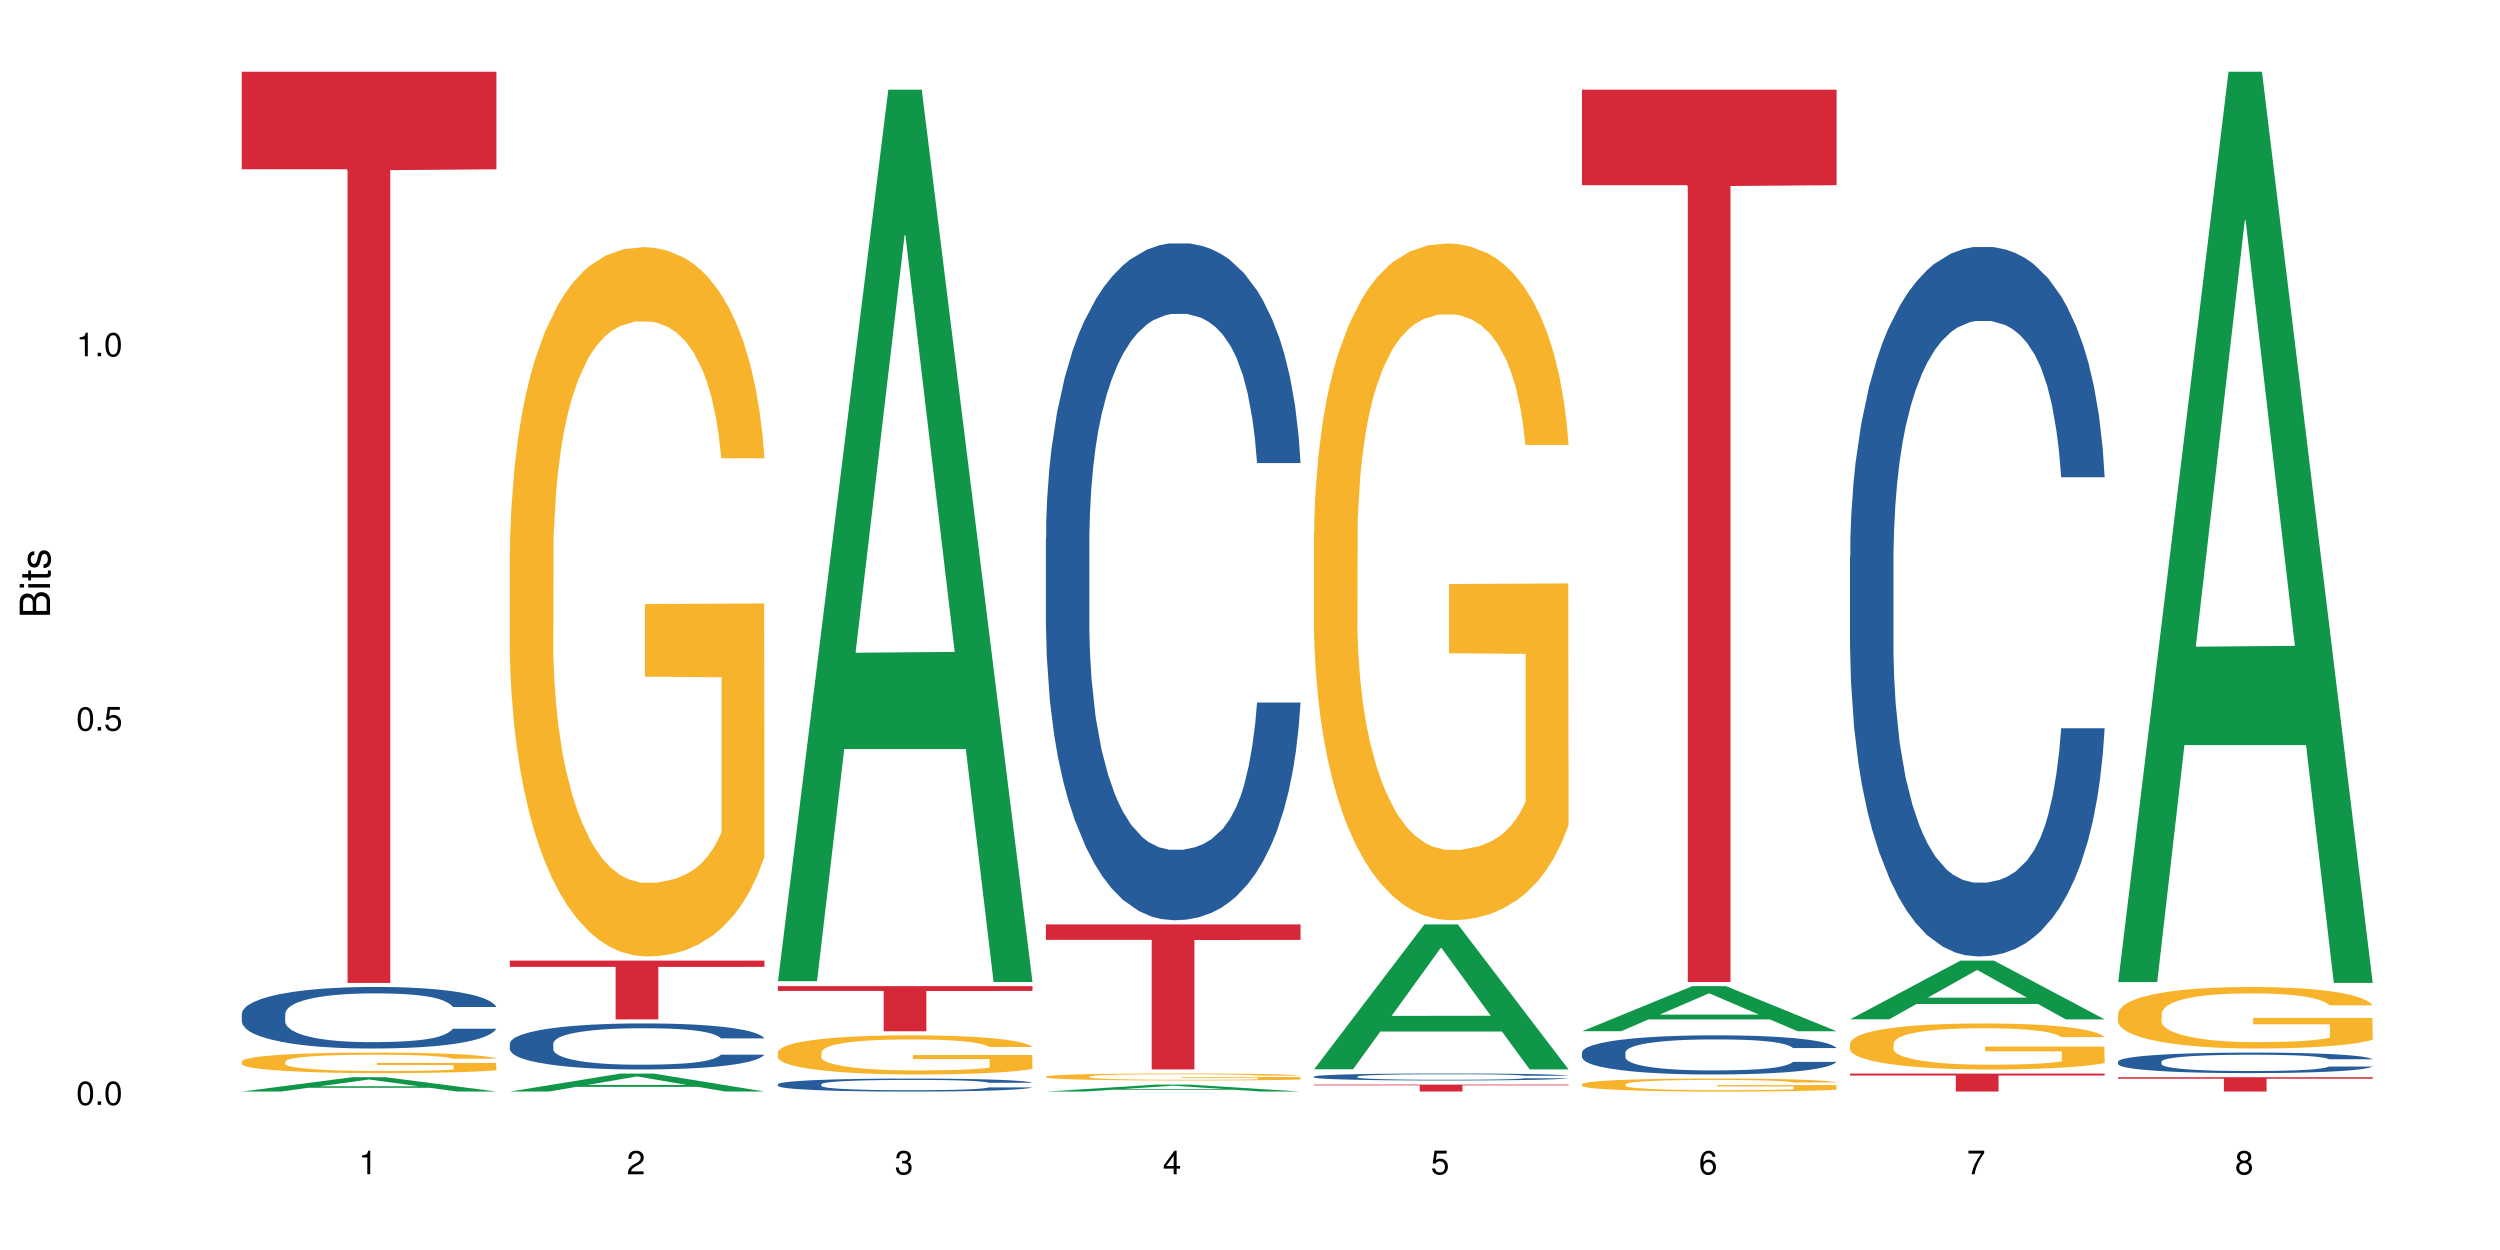 <?xml version="1.0" encoding="UTF-8"?>
<svg xmlns="http://www.w3.org/2000/svg" xmlns:xlink="http://www.w3.org/1999/xlink" width="720pt" height="360pt" viewBox="0 0 720 360" version="1.1">
<defs>
<g>
<symbol overflow="visible" id="glyph0-0">
<path style="stroke:none;" d=""/>
</symbol>
<symbol overflow="visible" id="glyph0-1">
<path style="stroke:none;" d="M 2.641 -6.797 C 2 -6.797 1.422 -6.531 1.078 -6.047 C 0.641 -5.453 0.406 -4.547 0.406 -3.297 C 0.406 -1 1.188 0.219 2.641 0.219 C 4.078 0.219 4.859 -1 4.859 -3.234 C 4.859 -4.562 4.656 -5.438 4.203 -6.047 C 3.844 -6.531 3.281 -6.797 2.641 -6.797 Z M 2.641 -6.047 C 3.547 -6.047 4 -5.125 4 -3.312 C 4 -1.375 3.562 -0.484 2.625 -0.484 C 1.734 -0.484 1.281 -1.422 1.281 -3.281 C 1.281 -5.141 1.734 -6.047 2.641 -6.047 Z M 2.641 -6.047 "/>
</symbol>
<symbol overflow="visible" id="glyph0-2">
<path style="stroke:none;" d="M 1.828 -1 L 0.828 -1 L 0.828 0 L 1.828 0 Z M 1.828 -1 "/>
</symbol>
<symbol overflow="visible" id="glyph0-3">
<path style="stroke:none;" d="M 4.562 -6.797 L 1.062 -6.797 L 0.547 -3.094 L 1.328 -3.094 C 1.719 -3.562 2.047 -3.734 2.578 -3.734 C 3.484 -3.734 4.062 -3.109 4.062 -2.094 C 4.062 -1.125 3.484 -0.531 2.578 -0.531 C 1.828 -0.531 1.375 -0.906 1.188 -1.672 L 0.328 -1.672 C 0.453 -1.109 0.547 -0.844 0.75 -0.594 C 1.125 -0.078 1.828 0.219 2.594 0.219 C 3.969 0.219 4.922 -0.781 4.922 -2.219 C 4.922 -3.562 4.031 -4.484 2.719 -4.484 C 2.25 -4.484 1.859 -4.359 1.469 -4.062 L 1.734 -5.969 L 4.562 -5.969 Z M 4.562 -6.797 "/>
</symbol>
<symbol overflow="visible" id="glyph0-4">
<path style="stroke:none;" d="M 2.484 -4.844 L 2.484 0 L 3.328 0 L 3.328 -6.797 L 2.766 -6.797 C 2.469 -5.75 2.281 -5.609 0.984 -5.453 L 0.984 -4.844 Z M 2.484 -4.844 "/>
</symbol>
<symbol overflow="visible" id="glyph0-5">
<path style="stroke:none;" d="M 4.859 -0.828 L 1.281 -0.828 C 1.359 -1.391 1.672 -1.75 2.5 -2.234 L 3.469 -2.75 C 4.406 -3.266 4.906 -3.969 4.906 -4.812 C 4.906 -5.375 4.672 -5.906 4.266 -6.266 C 3.859 -6.625 3.375 -6.797 2.719 -6.797 C 1.859 -6.797 1.219 -6.5 0.844 -5.922 C 0.609 -5.562 0.5 -5.125 0.484 -4.438 L 1.328 -4.438 C 1.359 -4.906 1.406 -5.188 1.531 -5.406 C 1.75 -5.812 2.188 -6.062 2.703 -6.062 C 3.469 -6.062 4.031 -5.516 4.031 -4.781 C 4.031 -4.25 3.719 -3.797 3.125 -3.438 L 2.234 -2.938 C 0.812 -2.141 0.406 -1.5 0.328 0 L 4.859 0 Z M 4.859 -0.828 "/>
</symbol>
<symbol overflow="visible" id="glyph0-6">
<path style="stroke:none;" d="M 2.125 -3.125 L 2.578 -3.125 C 3.516 -3.125 3.984 -2.703 3.984 -1.891 C 3.984 -1.031 3.469 -0.531 2.578 -0.531 C 1.656 -0.531 1.203 -0.984 1.156 -1.969 L 0.312 -1.969 C 0.344 -1.422 0.438 -1.078 0.609 -0.766 C 0.953 -0.109 1.625 0.219 2.547 0.219 C 3.953 0.219 4.859 -0.609 4.859 -1.906 C 4.859 -2.766 4.516 -3.25 3.703 -3.516 C 4.344 -3.766 4.656 -4.25 4.656 -4.938 C 4.656 -6.109 3.875 -6.797 2.578 -6.797 C 1.203 -6.797 0.484 -6.047 0.453 -4.609 L 1.297 -4.609 C 1.312 -5.016 1.344 -5.25 1.453 -5.453 C 1.641 -5.828 2.062 -6.062 2.594 -6.062 C 3.344 -6.062 3.797 -5.625 3.797 -4.906 C 3.797 -4.422 3.609 -4.141 3.25 -3.984 C 3.016 -3.891 2.719 -3.844 2.125 -3.844 Z M 2.125 -3.125 "/>
</symbol>
<symbol overflow="visible" id="glyph0-7">
<path style="stroke:none;" d="M 3.141 -1.625 L 3.141 0 L 3.984 0 L 3.984 -1.625 L 4.984 -1.625 L 4.984 -2.391 L 3.984 -2.391 L 3.984 -6.797 L 3.359 -6.797 L 0.266 -2.516 L 0.266 -1.625 Z M 3.141 -2.391 L 1 -2.391 L 3.141 -5.359 Z M 3.141 -2.391 "/>
</symbol>
<symbol overflow="visible" id="glyph0-8">
<path style="stroke:none;" d="M 4.781 -5.031 C 4.609 -6.141 3.891 -6.797 2.844 -6.797 C 2.094 -6.797 1.422 -6.438 1.031 -5.828 C 0.609 -5.172 0.406 -4.344 0.406 -3.094 C 0.406 -1.953 0.578 -1.234 0.984 -0.625 C 1.359 -0.078 1.953 0.219 2.703 0.219 C 3.984 0.219 4.922 -0.734 4.922 -2.078 C 4.922 -3.344 4.062 -4.234 2.844 -4.234 C 2.172 -4.234 1.641 -3.969 1.281 -3.469 C 1.281 -5.125 1.828 -6.047 2.797 -6.047 C 3.391 -6.047 3.797 -5.672 3.938 -5.031 Z M 2.734 -3.484 C 3.547 -3.484 4.062 -2.922 4.062 -2 C 4.062 -1.156 3.484 -0.531 2.703 -0.531 C 1.922 -0.531 1.328 -1.188 1.328 -2.047 C 1.328 -2.891 1.906 -3.484 2.734 -3.484 Z M 2.734 -3.484 "/>
</symbol>
<symbol overflow="visible" id="glyph0-9">
<path style="stroke:none;" d="M 4.984 -6.797 L 0.438 -6.797 L 0.438 -5.969 L 4.109 -5.969 C 2.5 -3.656 1.828 -2.234 1.328 0 L 2.219 0 C 2.594 -2.172 3.453 -4.047 4.984 -6.094 Z M 4.984 -6.797 "/>
</symbol>
<symbol overflow="visible" id="glyph0-10">
<path style="stroke:none;" d="M 3.75 -3.578 C 4.453 -4 4.688 -4.344 4.688 -4.984 C 4.688 -6.047 3.844 -6.797 2.641 -6.797 C 1.438 -6.797 0.594 -6.047 0.594 -4.984 C 0.594 -4.359 0.828 -4.016 1.516 -3.578 C 0.734 -3.203 0.359 -2.641 0.359 -1.891 C 0.359 -0.641 1.297 0.219 2.641 0.219 C 3.984 0.219 4.922 -0.641 4.922 -1.875 C 4.922 -2.641 4.531 -3.203 3.75 -3.578 Z M 2.641 -6.047 C 3.359 -6.047 3.812 -5.625 3.812 -4.969 C 3.812 -4.344 3.344 -3.922 2.641 -3.922 C 1.922 -3.922 1.453 -4.344 1.453 -4.984 C 1.453 -5.625 1.922 -6.047 2.641 -6.047 Z M 2.641 -3.203 C 3.484 -3.203 4.062 -2.672 4.062 -1.875 C 4.062 -1.062 3.484 -0.531 2.625 -0.531 C 1.797 -0.531 1.219 -1.078 1.219 -1.875 C 1.219 -2.672 1.797 -3.203 2.641 -3.203 Z M 2.641 -3.203 "/>
</symbol>
<symbol overflow="visible" id="glyph1-0">
<path style="stroke:none;" d=""/>
</symbol>
<symbol overflow="visible" id="glyph1-1">
<path style="stroke:none;" d="M 0 -0.953 L 0 -4.891 C 0 -5.719 -0.234 -6.344 -0.734 -6.797 C -1.188 -7.234 -1.812 -7.469 -2.5 -7.469 C -3.547 -7.469 -4.188 -7 -4.625 -5.875 C -4.984 -6.672 -5.641 -7.094 -6.531 -7.094 C -7.156 -7.094 -7.734 -6.859 -8.141 -6.391 C -8.562 -5.938 -8.75 -5.344 -8.75 -4.5 L -8.75 -0.953 Z M -4.984 -2.062 L -7.766 -2.062 L -7.766 -4.219 C -7.766 -4.844 -7.688 -5.203 -7.453 -5.5 C -7.219 -5.812 -6.859 -5.969 -6.375 -5.969 C -5.906 -5.969 -5.531 -5.812 -5.297 -5.5 C -5.062 -5.203 -4.984 -4.844 -4.984 -4.219 Z M -0.984 -2.062 L -4 -2.062 L -4 -4.781 C -4 -5.328 -3.859 -5.688 -3.578 -5.953 C -3.297 -6.219 -2.922 -6.359 -2.484 -6.359 C -2.062 -6.359 -1.688 -6.219 -1.406 -5.953 C -1.109 -5.688 -0.984 -5.328 -0.984 -4.781 Z M -0.984 -2.062 "/>
</symbol>
<symbol overflow="visible" id="glyph1-2">
<path style="stroke:none;" d="M -6.281 -1.797 L -6.281 -0.797 L 0 -0.797 L 0 -1.797 Z M -8.75 -1.797 L -8.75 -0.797 L -7.484 -0.797 L -7.484 -1.797 Z M -8.75 -1.797 "/>
</symbol>
<symbol overflow="visible" id="glyph1-3">
<path style="stroke:none;" d="M -6.281 -3.047 L -6.281 -2.016 L -8.016 -2.016 L -8.016 -1.016 L -6.281 -1.016 L -6.281 -0.172 L -5.469 -0.172 L -5.469 -1.016 L -0.719 -1.016 C -0.078 -1.016 0.281 -1.453 0.281 -2.234 C 0.281 -2.469 0.25 -2.719 0.188 -3.047 L -0.641 -3.047 C -0.609 -2.922 -0.594 -2.766 -0.594 -2.562 C -0.594 -2.141 -0.719 -2.016 -1.156 -2.016 L -5.469 -2.016 L -5.469 -3.047 Z M -6.281 -3.047 "/>
</symbol>
<symbol overflow="visible" id="glyph1-4">
<path style="stroke:none;" d="M -4.531 -5.25 C -5.766 -5.25 -6.469 -4.422 -6.469 -2.969 C -6.469 -1.516 -5.719 -0.562 -4.547 -0.562 C -3.562 -0.562 -3.094 -1.062 -2.734 -2.562 L -2.516 -3.484 C -2.344 -4.188 -2.094 -4.469 -1.625 -4.469 C -1.047 -4.469 -0.641 -3.875 -0.641 -3 C -0.641 -2.453 -0.797 -2 -1.062 -1.75 C -1.25 -1.594 -1.422 -1.531 -1.875 -1.469 L -1.875 -0.406 C -0.422 -0.453 0.281 -1.266 0.281 -2.922 C 0.281 -4.5 -0.5 -5.516 -1.719 -5.516 C -2.656 -5.516 -3.172 -4.984 -3.469 -3.734 L -3.703 -2.766 C -3.891 -1.953 -4.156 -1.609 -4.594 -1.609 C -5.172 -1.609 -5.547 -2.125 -5.547 -2.938 C -5.547 -3.75 -5.203 -4.172 -4.531 -4.203 Z M -4.531 -5.25 "/>
</symbol>
</g>
</defs>
<g id="surface103602">
<rect x="0" y="0" width="720" height="360" style="fill:rgb(100%,100%,100%);fill-opacity:1;stroke:none;"/>
<path style=" stroke:none;fill-rule:nonzero;fill:rgb(6.275%,58.824%,28.235%);fill-opacity:1;" d="M 69.629 314.367 L 69.707 314.363 L 101.441 310.238 L 111.078 310.238 L 142.965 314.371 L 131.762 314.371 L 123.77 313.293 L 88.746 313.293 L 80.91 314.367 L 69.629 314.367 L 92.117 312.844 L 120.559 312.84 L 106.375 310.914 L 106.219 310.91 L 106.062 310.922 L 92.039 312.84 L 92.117 312.844 Z M 69.629 314.367 "/>
<path style=" stroke:none;fill-rule:nonzero;fill:rgb(14.51%,36.078%,60%);fill-opacity:1;" d="M 69.629 291.969 L 69.719 291.953 L 69.719 291.562 L 69.988 290.949 L 70.613 290.172 L 71.238 289.637 L 72.848 288.68 L 75.086 287.758 L 77.41 287.047 L 79.109 286.625 L 80.629 286.301 L 84.117 285.703 L 86.355 285.395 L 88.77 285.117 L 91.719 284.844 L 93.867 284.684 L 98.695 284.422 L 102.273 284.309 L 105.047 284.262 L 111.039 284.262 L 114.613 284.324 L 117.207 284.406 L 120.07 284.535 L 122.484 284.684 L 126.688 285.039 L 130.445 285.492 L 132.145 285.75 L 134.828 286.254 L 136.883 286.738 L 138.316 287.16 L 139.926 287.758 L 141.355 288.488 L 142.43 289.312 L 142.965 290.008 L 130.445 290.008 L 129.82 289.359 L 129.102 288.859 L 127.762 288.195 L 126.422 287.727 L 124.543 287.258 L 122.844 286.949 L 120.516 286.641 L 118.461 286.445 L 116.312 286.301 L 114.258 286.203 L 110.32 286.105 L 105.762 286.105 L 104.062 286.141 L 100.574 286.27 L 98.695 286.383 L 96.012 286.609 L 94.133 286.82 L 91.898 287.145 L 90.379 287.418 L 88.5 287.84 L 87.16 288.211 L 85.637 288.746 L 84.742 289.148 L 83.938 289.605 L 83.223 290.137 L 82.688 290.703 L 82.328 291.305 L 82.148 291.887 L 82.148 294.395 L 82.328 294.98 L 82.777 295.66 L 83.938 296.645 L 85.637 297.504 L 87.605 298.184 L 89.484 298.672 L 90.559 298.898 L 91.988 299.156 L 94.223 299.48 L 97.445 299.805 L 99.32 299.934 L 102.184 300.062 L 105.137 300.129 L 109.07 300.129 L 112.559 300.062 L 114.883 299.98 L 117.297 299.852 L 120.605 299.578 L 122.664 299.316 L 124.453 299.012 L 125.793 298.703 L 126.688 298.445 L 128.031 297.941 L 129.102 297.391 L 129.906 296.824 L 130.445 296.273 L 142.965 296.273 L 142.43 296.922 L 141.625 297.555 L 140.82 298.023 L 139.566 298.59 L 138.137 299.09 L 136.078 299.656 L 134.379 300.031 L 132.145 300.434 L 130.086 300.742 L 127.852 301.02 L 124.543 301.34 L 122.395 301.504 L 120.07 301.648 L 117.297 301.777 L 113.809 301.891 L 110.055 301.957 L 106.566 301.973 L 102.809 301.941 L 100.035 301.875 L 96.371 301.73 L 91.809 301.438 L 88.5 301.133 L 85.906 300.824 L 83.672 300.5 L 81.168 300.062 L 77.945 299.352 L 75.98 298.801 L 74.637 298.348 L 73.117 297.715 L 72.043 297.148 L 70.793 296.242 L 69.898 295.094 L 69.629 294.203 Z M 69.629 291.969 "/>
<path style=" stroke:none;fill-rule:nonzero;fill:rgb(96.863%,70.196%,16.863%);fill-opacity:1;" d="M 69.629 305.684 L 69.719 305.676 L 69.719 305.57 L 70.078 305.324 L 70.973 304.992 L 72.133 304.715 L 73.387 304.5 L 74.191 304.387 L 75.531 304.227 L 76.695 304.105 L 79.645 303.863 L 83.402 303.637 L 85.461 303.539 L 87.785 303.449 L 91.094 303.348 L 92.613 303.309 L 97.266 303.223 L 102.543 303.168 L 108.355 303.152 L 111.039 303.156 L 114.703 303.18 L 119.711 303.238 L 122.574 303.293 L 124.809 303.348 L 127.137 303.418 L 129.996 303.523 L 132.68 303.652 L 134.828 303.785 L 136.973 303.945 L 138.762 304.117 L 140.281 304.305 L 141.625 304.531 L 142.43 304.723 L 142.965 304.91 L 130.535 304.91 L 129.82 304.723 L 129.016 304.578 L 127.672 304.398 L 126.332 304.27 L 124.988 304.168 L 122.484 304.027 L 120.34 303.941 L 117.656 303.863 L 115.062 303.816 L 112.109 303.785 L 110.32 303.773 L 105.582 303.773 L 101.289 303.809 L 98.785 303.855 L 96.996 303.898 L 94.492 303.977 L 92.973 304.043 L 92.078 304.086 L 89.395 304.254 L 87.605 304.402 L 86.621 304.508 L 85.371 304.668 L 84.477 304.812 L 83.492 305.027 L 82.953 305.191 L 82.238 305.559 L 82.148 306.527 L 82.418 306.734 L 82.953 306.953 L 83.672 307.148 L 84.742 307.352 L 85.816 307.508 L 87.695 307.719 L 89.305 307.859 L 90.559 307.953 L 92.973 308.098 L 93.957 308.145 L 96.281 308.242 L 98.695 308.32 L 101.648 308.383 L 103.883 308.414 L 107.461 308.441 L 112.02 308.441 L 117.387 308.41 L 120.785 308.367 L 123.109 308.324 L 124.633 308.285 L 126.508 308.227 L 127.852 308.172 L 129.102 308.113 L 130.625 308.023 L 130.625 306.734 L 108.535 306.727 L 108.535 306.125 L 142.875 306.117 L 142.965 308.227 L 141.086 308.371 L 138.762 308.512 L 136.527 308.621 L 134.199 308.711 L 130.891 308.816 L 128.207 308.879 L 124.094 308.953 L 120.34 309.004 L 116.402 309.035 L 112.914 309.051 L 108.801 309.059 L 105.137 309.047 L 101.199 309.016 L 98.07 308.973 L 95.207 308.918 L 92.344 308.848 L 88.77 308.734 L 86.441 308.641 L 84.027 308.527 L 81.613 308.395 L 79.469 308.25 L 78.035 308.137 L 76.605 308.004 L 75.086 307.844 L 73.652 307.66 L 72.582 307.492 L 71.598 307.305 L 70.883 307.125 L 70.164 306.883 L 69.809 306.691 L 69.629 306.523 Z M 69.629 305.684 "/>
<path style=" stroke:none;fill-rule:nonzero;fill:rgb(83.922%,15.686%,22.353%);fill-opacity:1;" d="M 69.629 20.664 L 142.965 20.664 L 142.965 48.754 L 112.402 49 L 112.402 283.082 L 100.105 283.082 L 100.105 49.246 L 99.926 48.754 L 69.629 48.754 Z M 69.629 20.664 "/>
<path style=" stroke:none;fill-rule:nonzero;fill:rgb(6.275%,58.824%,28.235%);fill-opacity:1;" d="M 146.824 314.367 L 146.902 314.359 L 178.637 309.191 L 188.273 309.191 L 220.16 314.371 L 208.957 314.371 L 200.965 313.02 L 165.941 313.02 L 158.109 314.367 L 146.824 314.367 L 169.312 312.457 L 197.754 312.453 L 183.57 310.035 L 183.414 310.031 L 183.258 310.047 L 169.234 312.453 L 169.312 312.457 Z M 146.824 314.367 "/>
<path style=" stroke:none;fill-rule:nonzero;fill:rgb(14.51%,36.078%,60%);fill-opacity:1;" d="M 146.824 300.523 L 146.914 300.512 L 146.914 300.219 L 147.184 299.762 L 147.809 299.18 L 148.434 298.777 L 150.043 298.062 L 152.281 297.375 L 154.605 296.84 L 156.305 296.523 L 157.824 296.281 L 161.312 295.836 L 163.551 295.605 L 165.965 295.398 L 168.914 295.191 L 171.062 295.07 L 175.891 294.879 L 179.469 294.793 L 182.242 294.758 L 188.234 294.758 L 191.812 294.805 L 194.406 294.867 L 197.266 294.961 L 199.68 295.07 L 203.883 295.34 L 207.641 295.676 L 209.34 295.871 L 212.023 296.246 L 214.078 296.609 L 215.512 296.926 L 217.121 297.375 L 218.551 297.918 L 219.625 298.535 L 220.16 299.059 L 207.641 299.059 L 207.016 298.574 L 206.301 298.195 L 204.957 297.699 L 203.617 297.348 L 201.738 296.996 L 200.039 296.766 L 197.715 296.539 L 195.656 296.391 L 193.512 296.281 L 191.453 296.211 L 187.52 296.137 L 182.957 296.137 L 181.258 296.16 L 177.77 296.258 L 175.891 296.344 L 173.207 296.512 L 171.332 296.672 L 169.094 296.914 L 167.574 297.117 L 165.695 297.434 L 164.355 297.711 L 162.836 298.113 L 161.941 298.414 L 161.137 298.754 L 160.418 299.152 L 159.883 299.578 L 159.523 300.027 L 159.348 300.461 L 159.348 302.34 L 159.523 302.777 L 159.973 303.285 L 161.137 304.023 L 162.836 304.668 L 164.801 305.176 L 166.68 305.539 L 167.754 305.707 L 169.184 305.902 L 171.418 306.145 L 174.641 306.387 L 176.516 306.484 L 179.379 306.582 L 182.332 306.629 L 186.266 306.629 L 189.754 306.582 L 192.078 306.52 L 194.492 306.422 L 197.805 306.219 L 199.859 306.023 L 201.648 305.793 L 202.988 305.562 L 203.883 305.371 L 205.227 304.992 L 206.301 304.582 L 207.105 304.156 L 207.641 303.746 L 220.16 303.746 L 219.625 304.23 L 218.82 304.703 L 218.016 305.055 L 216.762 305.477 L 215.332 305.855 L 213.273 306.277 L 211.574 306.555 L 209.34 306.859 L 207.281 307.09 L 205.047 307.297 L 201.738 307.539 L 199.59 307.66 L 197.266 307.77 L 194.492 307.863 L 191.004 307.949 L 187.25 308 L 183.762 308.012 L 180.004 307.984 L 177.234 307.938 L 173.566 307.828 L 169.004 307.609 L 165.695 307.379 L 163.102 307.148 L 160.867 306.906 L 158.363 306.582 L 155.145 306.047 L 153.176 305.637 L 151.832 305.297 L 150.312 304.824 L 149.238 304.398 L 147.988 303.723 L 147.094 302.863 L 146.824 302.195 Z M 146.824 300.523 "/>
<path style=" stroke:none;fill-rule:nonzero;fill:rgb(96.863%,70.196%,16.863%);fill-opacity:1;" d="M 146.824 158.672 L 146.914 158.484 L 146.914 154.754 L 147.273 146.355 L 148.168 134.789 L 149.328 125.273 L 150.582 117.809 L 151.387 113.891 L 152.727 108.293 L 153.891 104.188 L 156.844 95.793 L 160.598 87.957 L 162.656 84.598 L 164.98 81.426 L 168.289 77.879 L 169.809 76.574 L 174.461 73.59 L 179.738 71.723 L 185.551 71.164 L 188.234 71.348 L 191.898 72.094 L 196.91 74.148 L 199.77 76.016 L 202.008 77.879 L 204.332 80.305 L 207.195 84.035 L 209.875 88.516 L 212.023 92.992 L 214.168 98.59 L 215.957 104.562 L 217.477 111.094 L 218.82 118.93 L 219.625 125.461 L 220.16 131.988 L 207.73 131.988 L 207.016 125.461 L 206.211 120.422 L 204.867 114.266 L 203.527 109.785 L 202.184 106.242 L 199.68 101.391 L 197.535 98.402 L 194.852 95.793 L 192.258 94.113 L 189.305 92.992 L 187.52 92.621 L 182.777 92.621 L 178.484 93.926 L 175.98 95.418 L 174.191 96.91 L 171.688 99.711 L 170.168 101.949 L 169.273 103.441 L 166.59 109.227 L 164.801 114.449 L 163.816 117.996 L 162.566 123.594 L 161.672 128.633 L 160.688 136.094 L 160.152 141.691 L 159.434 154.379 L 159.348 187.965 L 159.613 195.055 L 160.152 202.707 L 160.867 209.422 L 161.941 216.512 L 163.012 221.926 L 164.891 229.199 L 166.5 234.051 L 167.754 237.223 L 170.168 242.262 L 171.152 243.941 L 173.477 247.301 L 175.891 249.91 L 178.844 252.152 L 181.078 253.27 L 184.656 254.203 L 189.219 254.203 L 194.582 253.082 L 197.98 251.59 L 200.309 250.098 L 201.828 248.793 L 203.707 246.738 L 205.047 244.875 L 206.301 242.82 L 207.82 239.648 L 207.82 195.055 L 185.73 194.867 L 185.73 173.973 L 220.07 173.785 L 220.16 246.738 L 218.285 251.777 L 215.957 256.629 L 213.723 260.359 L 211.398 263.531 L 208.086 267.078 L 205.406 269.316 L 201.289 271.93 L 197.535 273.609 L 193.598 274.727 L 190.113 275.289 L 185.996 275.473 L 182.332 275.102 L 178.395 273.98 L 175.266 272.488 L 172.402 270.621 L 169.543 268.199 L 165.965 264.277 L 163.641 261.105 L 161.223 257.188 L 158.809 252.523 L 156.664 247.484 L 155.23 243.566 L 153.801 239.09 L 152.281 233.492 L 150.852 227.148 L 149.777 221.363 L 148.793 214.832 L 148.078 208.676 L 147.363 200.281 L 147.004 193.562 L 146.824 187.777 Z M 146.824 158.672 "/>
<path style=" stroke:none;fill-rule:nonzero;fill:rgb(83.922%,15.686%,22.353%);fill-opacity:1;" d="M 146.824 276.652 L 220.16 276.652 L 220.16 278.465 L 189.598 278.48 L 189.598 293.578 L 177.301 293.578 L 177.301 278.496 L 177.121 278.465 L 146.824 278.465 Z M 146.824 276.652 "/>
<path style=" stroke:none;fill-rule:nonzero;fill:rgb(6.275%,58.824%,28.235%);fill-opacity:1;" d="M 224.02 282.582 L 224.098 282.34 L 255.832 25.824 L 265.469 25.824 L 297.355 282.82 L 286.152 282.82 L 278.16 215.738 L 243.141 215.738 L 235.305 282.582 L 224.02 282.582 L 246.508 187.984 L 274.949 187.746 L 260.77 67.812 L 260.609 67.57 L 260.453 68.293 L 246.43 187.746 L 246.508 187.984 Z M 224.02 282.582 "/>
<path style=" stroke:none;fill-rule:nonzero;fill:rgb(14.51%,36.078%,60%);fill-opacity:1;" d="M 224.02 312.258 L 224.109 312.254 L 224.109 312.172 L 224.379 312.043 L 225.004 311.879 L 225.633 311.766 L 227.242 311.562 L 229.477 311.367 L 231.801 311.219 L 233.5 311.129 L 235.023 311.062 L 238.508 310.934 L 240.746 310.867 L 243.16 310.812 L 246.113 310.754 L 248.258 310.719 L 253.086 310.664 L 256.664 310.641 L 259.438 310.629 L 265.43 310.629 L 269.008 310.645 L 271.602 310.66 L 274.461 310.688 L 276.875 310.719 L 281.082 310.793 L 284.836 310.891 L 286.535 310.945 L 289.219 311.051 L 291.277 311.152 L 292.707 311.242 L 294.316 311.367 L 295.746 311.523 L 296.82 311.695 L 297.355 311.844 L 284.836 311.844 L 284.211 311.707 L 283.496 311.602 L 282.152 311.461 L 280.812 311.363 L 278.934 311.262 L 277.234 311.199 L 274.91 311.133 L 272.852 311.09 L 270.707 311.062 L 268.648 311.039 L 264.715 311.02 L 260.152 311.02 L 258.453 311.027 L 254.965 311.055 L 253.086 311.078 L 250.406 311.125 L 248.527 311.172 L 246.289 311.238 L 244.77 311.297 L 242.891 311.387 L 241.551 311.465 L 240.031 311.578 L 239.137 311.664 L 238.332 311.758 L 237.613 311.871 L 237.078 311.992 L 236.723 312.117 L 236.543 312.242 L 236.543 312.77 L 236.723 312.895 L 237.168 313.035 L 238.332 313.246 L 240.031 313.426 L 241.996 313.57 L 243.875 313.672 L 244.949 313.723 L 246.379 313.777 L 248.617 313.844 L 251.836 313.914 L 253.715 313.941 L 256.574 313.969 L 259.527 313.98 L 263.461 313.98 L 266.949 313.969 L 269.273 313.949 L 271.691 313.922 L 275 313.863 L 277.055 313.809 L 278.844 313.746 L 280.188 313.68 L 281.082 313.625 L 282.422 313.52 L 283.496 313.402 L 284.301 313.285 L 284.836 313.168 L 297.355 313.168 L 296.82 313.305 L 296.016 313.438 L 295.211 313.535 L 293.957 313.656 L 292.527 313.762 L 290.473 313.883 L 288.773 313.961 L 286.535 314.047 L 284.48 314.109 L 282.242 314.168 L 278.934 314.238 L 276.789 314.273 L 274.461 314.301 L 271.691 314.328 L 268.203 314.355 L 264.445 314.367 L 260.957 314.371 L 257.203 314.363 L 254.43 314.352 L 250.762 314.32 L 246.199 314.258 L 242.891 314.191 L 240.297 314.129 L 238.062 314.059 L 235.559 313.969 L 232.34 313.816 L 230.371 313.699 L 229.031 313.605 L 227.508 313.473 L 226.438 313.352 L 225.184 313.16 L 224.289 312.918 L 224.02 312.73 Z M 224.02 312.258 "/>
<path style=" stroke:none;fill-rule:nonzero;fill:rgb(96.863%,70.196%,16.863%);fill-opacity:1;" d="M 224.02 303.008 L 224.109 303 L 224.109 302.793 L 224.469 302.332 L 225.363 301.691 L 226.523 301.168 L 227.777 300.758 L 228.582 300.539 L 229.926 300.23 L 231.086 300.004 L 234.039 299.543 L 237.793 299.109 L 239.852 298.926 L 242.176 298.75 L 245.484 298.555 L 247.004 298.48 L 251.656 298.316 L 256.934 298.215 L 262.746 298.184 L 265.43 298.195 L 269.098 298.234 L 274.105 298.348 L 276.965 298.453 L 279.203 298.555 L 281.527 298.688 L 284.391 298.895 L 287.074 299.141 L 289.219 299.387 L 291.367 299.695 L 293.152 300.027 L 294.676 300.387 L 296.016 300.816 L 296.82 301.18 L 297.355 301.539 L 284.926 301.539 L 284.211 301.18 L 283.406 300.898 L 282.062 300.562 L 280.723 300.312 L 279.383 300.117 L 276.875 299.852 L 274.73 299.688 L 272.047 299.543 L 269.453 299.449 L 266.504 299.387 L 264.715 299.367 L 259.973 299.367 L 255.68 299.438 L 253.176 299.523 L 251.387 299.605 L 248.883 299.758 L 247.363 299.883 L 246.469 299.965 L 243.785 300.281 L 241.996 300.57 L 241.016 300.766 L 239.762 301.074 L 238.867 301.352 L 237.883 301.766 L 237.348 302.074 L 236.633 302.773 L 236.543 304.625 L 236.809 305.016 L 237.348 305.438 L 238.062 305.809 L 239.137 306.199 L 240.207 306.496 L 242.086 306.898 L 243.695 307.168 L 244.949 307.34 L 247.363 307.617 L 248.348 307.711 L 250.672 307.898 L 253.086 308.039 L 256.039 308.164 L 258.273 308.227 L 261.852 308.277 L 266.414 308.277 L 271.777 308.215 L 275.176 308.133 L 277.504 308.051 L 279.023 307.98 L 280.902 307.867 L 282.242 307.762 L 283.496 307.648 L 285.016 307.477 L 285.016 305.016 L 262.926 305.004 L 262.926 303.852 L 297.27 303.844 L 297.355 307.867 L 295.48 308.145 L 293.152 308.41 L 290.918 308.617 L 288.594 308.793 L 285.285 308.988 L 282.602 309.109 L 278.488 309.254 L 274.73 309.348 L 270.797 309.41 L 267.309 309.441 L 263.195 309.449 L 259.527 309.43 L 255.59 309.367 L 252.461 309.285 L 249.598 309.184 L 246.738 309.051 L 243.16 308.832 L 240.836 308.656 L 238.422 308.441 L 236.004 308.184 L 233.859 307.906 L 232.43 307.691 L 230.996 307.445 L 229.477 307.137 L 228.047 306.785 L 226.973 306.465 L 225.988 306.105 L 225.273 305.766 L 224.559 305.305 L 224.199 304.934 L 224.02 304.613 Z M 224.02 303.008 "/>
<path style=" stroke:none;fill-rule:nonzero;fill:rgb(83.922%,15.686%,22.353%);fill-opacity:1;" d="M 224.02 284 L 297.355 284 L 297.355 285.395 L 266.793 285.406 L 266.793 297.004 L 254.496 297.004 L 254.496 285.418 L 254.316 285.395 L 224.02 285.395 Z M 224.02 284 "/>
<path style=" stroke:none;fill-rule:nonzero;fill:rgb(6.275%,58.824%,28.235%);fill-opacity:1;" d="M 301.219 314.367 L 301.297 314.367 L 333.027 312.359 L 342.664 312.359 L 374.555 314.371 L 363.348 314.371 L 355.355 313.844 L 320.336 313.844 L 312.5 314.367 L 301.219 314.367 L 323.703 313.629 L 352.145 313.625 L 337.965 312.688 L 337.809 312.688 L 337.648 312.691 L 323.625 313.625 L 323.703 313.629 Z M 301.219 314.367 "/>
<path style=" stroke:none;fill-rule:nonzero;fill:rgb(14.51%,36.078%,60%);fill-opacity:1;" d="M 301.219 154.922 L 301.305 154.746 L 301.305 150.469 L 301.574 143.699 L 302.199 135.145 L 302.828 129.266 L 304.438 118.754 L 306.672 108.598 L 308.996 100.758 L 310.695 96.125 L 312.219 92.562 L 315.707 85.969 L 317.941 82.582 L 320.355 79.555 L 323.309 76.523 L 325.453 74.742 L 330.285 71.895 L 333.859 70.645 L 336.633 70.109 L 342.625 70.109 L 346.203 70.824 L 348.797 71.715 L 351.656 73.141 L 354.074 74.742 L 358.277 78.664 L 362.031 83.652 L 363.73 86.504 L 366.414 92.027 L 368.473 97.371 L 369.902 102.004 L 371.512 108.598 L 372.945 116.617 L 374.016 125.703 L 374.555 133.363 L 362.031 133.363 L 361.406 126.238 L 360.691 120.715 L 359.348 113.406 L 358.008 108.242 L 356.129 103.074 L 354.43 99.688 L 352.105 96.305 L 350.047 94.164 L 347.902 92.562 L 345.844 91.492 L 341.91 90.422 L 337.348 90.422 L 335.648 90.781 L 332.16 92.203 L 330.285 93.453 L 327.602 95.945 L 325.723 98.262 L 323.484 101.828 L 321.965 104.855 L 320.086 109.488 L 318.746 113.586 L 317.227 119.465 L 316.332 123.922 L 315.527 128.91 L 314.812 134.789 L 314.273 141.027 L 313.918 147.617 L 313.738 154.031 L 313.738 181.648 L 313.918 188.066 L 314.363 195.547 L 315.527 206.418 L 317.227 215.859 L 319.195 223.344 L 321.07 228.688 L 322.145 231.184 L 323.574 234.035 L 325.812 237.598 L 329.031 241.16 L 330.91 242.586 L 333.77 244.012 L 336.723 244.727 L 340.656 244.727 L 344.145 244.012 L 346.473 243.121 L 348.887 241.695 L 352.195 238.668 L 354.25 235.816 L 356.039 232.43 L 357.383 229.047 L 358.277 226.195 L 359.617 220.672 L 360.691 214.613 L 361.496 208.375 L 362.031 202.32 L 374.555 202.32 L 374.016 209.445 L 373.211 216.395 L 372.406 221.562 L 371.156 227.797 L 369.723 233.32 L 367.668 239.559 L 365.969 243.656 L 363.73 248.109 L 361.676 251.496 L 359.438 254.523 L 356.129 258.09 L 353.984 259.871 L 351.656 261.473 L 348.887 262.898 L 345.398 264.145 L 341.641 264.859 L 338.152 265.039 L 334.398 264.68 L 331.625 263.969 L 327.957 262.363 L 323.398 259.156 L 320.086 255.773 L 317.496 252.387 L 315.258 248.824 L 312.754 244.012 L 309.535 236.172 L 307.566 230.113 L 306.227 225.125 L 304.707 218.176 L 303.633 211.941 L 302.379 201.961 L 301.484 189.312 L 301.219 179.512 Z M 301.219 154.922 "/>
<path style=" stroke:none;fill-rule:nonzero;fill:rgb(96.863%,70.196%,16.863%);fill-opacity:1;" d="M 301.219 310.031 L 301.305 310.027 L 301.305 309.992 L 301.664 309.91 L 302.559 309.797 L 303.723 309.703 L 304.973 309.629 L 305.777 309.59 L 307.121 309.535 L 308.281 309.492 L 311.234 309.41 L 314.988 309.336 L 317.047 309.301 L 319.371 309.27 L 322.68 309.234 L 324.203 309.223 L 328.852 309.191 L 334.129 309.176 L 339.941 309.168 L 342.625 309.172 L 346.293 309.18 L 351.301 309.199 L 354.164 309.215 L 356.398 309.234 L 358.723 309.258 L 361.586 309.297 L 364.27 309.34 L 366.414 309.383 L 368.562 309.438 L 370.352 309.496 L 371.871 309.562 L 373.211 309.641 L 374.016 309.703 L 374.555 309.766 L 362.121 309.766 L 361.406 309.703 L 360.602 309.652 L 359.262 309.594 L 357.918 309.551 L 356.578 309.516 L 354.074 309.465 L 351.926 309.438 L 349.242 309.41 L 346.648 309.395 L 343.699 309.383 L 341.91 309.379 L 337.168 309.379 L 332.875 309.395 L 330.371 309.406 L 328.586 309.422 L 326.078 309.449 L 324.559 309.473 L 323.664 309.488 L 320.98 309.543 L 319.195 309.594 L 318.211 309.629 L 316.957 309.684 L 316.062 309.734 L 315.078 309.809 L 314.543 309.863 L 313.828 309.988 L 313.738 310.32 L 314.008 310.387 L 314.543 310.465 L 315.258 310.531 L 316.332 310.598 L 317.406 310.652 L 319.281 310.723 L 320.895 310.773 L 322.145 310.805 L 324.559 310.852 L 325.543 310.871 L 327.867 310.902 L 330.285 310.93 L 333.234 310.949 L 335.469 310.961 L 339.047 310.969 L 343.609 310.969 L 348.977 310.961 L 352.375 310.945 L 354.699 310.93 L 356.219 310.918 L 358.098 310.898 L 359.438 310.879 L 360.691 310.859 L 362.211 310.828 L 362.211 310.387 L 340.121 310.387 L 340.121 310.18 L 374.465 310.18 L 374.555 310.898 L 372.676 310.945 L 370.352 310.996 L 368.113 311.031 L 365.789 311.062 L 362.48 311.098 L 359.797 311.121 L 355.684 311.145 L 351.926 311.16 L 347.992 311.172 L 344.504 311.18 L 340.391 311.18 L 336.723 311.176 L 332.789 311.164 L 329.656 311.152 L 326.797 311.133 L 323.934 311.109 L 320.355 311.07 L 318.031 311.039 L 315.617 311 L 313.203 310.953 L 311.055 310.906 L 309.625 310.867 L 308.191 310.82 L 306.672 310.766 L 305.242 310.703 L 304.168 310.648 L 303.184 310.582 L 302.469 310.523 L 301.754 310.441 L 301.395 310.375 L 301.219 310.316 Z M 301.219 310.031 "/>
<path style=" stroke:none;fill-rule:nonzero;fill:rgb(83.922%,15.686%,22.353%);fill-opacity:1;" d="M 301.219 266.219 L 374.555 266.219 L 374.555 270.688 L 343.988 270.727 L 343.988 307.988 L 331.691 307.988 L 331.691 270.766 L 331.516 270.688 L 301.219 270.688 Z M 301.219 266.219 "/>
<path style=" stroke:none;fill-rule:nonzero;fill:rgb(6.275%,58.824%,28.235%);fill-opacity:1;" d="M 378.414 307.949 L 378.492 307.91 L 410.223 266.219 L 419.859 266.219 L 451.75 307.988 L 440.547 307.988 L 432.555 297.086 L 397.531 297.086 L 389.695 307.949 L 378.414 307.949 L 400.898 292.574 L 429.34 292.535 L 415.16 273.043 L 415.004 273.004 L 414.848 273.121 L 400.82 292.535 L 400.898 292.574 Z M 378.414 307.949 "/>
<path style=" stroke:none;fill-rule:nonzero;fill:rgb(14.51%,36.078%,60%);fill-opacity:1;" d="M 378.414 310.043 L 378.504 310.043 L 378.504 309.996 L 378.77 309.93 L 379.398 309.84 L 380.023 309.777 L 381.633 309.672 L 383.867 309.566 L 386.195 309.484 L 387.895 309.438 L 389.414 309.402 L 392.902 309.332 L 395.137 309.297 L 397.551 309.266 L 400.504 309.234 L 402.648 309.215 L 407.48 309.188 L 411.055 309.176 L 413.828 309.168 L 419.82 309.168 L 423.398 309.176 L 425.992 309.184 L 428.855 309.199 L 431.27 309.215 L 435.473 309.258 L 439.227 309.309 L 440.926 309.34 L 443.609 309.395 L 445.668 309.449 L 447.098 309.496 L 448.707 309.566 L 450.141 309.648 L 451.211 309.742 L 451.75 309.82 L 439.227 309.82 L 438.602 309.746 L 437.887 309.691 L 436.547 309.617 L 435.203 309.562 L 433.324 309.508 L 431.625 309.473 L 429.301 309.438 L 427.246 309.418 L 425.098 309.402 L 423.039 309.391 L 419.105 309.379 L 414.543 309.379 L 412.844 309.383 L 409.355 309.398 L 407.48 309.41 L 404.797 309.434 L 402.918 309.461 L 400.684 309.496 L 399.16 309.527 L 397.285 309.574 L 395.941 309.617 L 394.422 309.68 L 393.527 309.723 L 392.723 309.777 L 392.008 309.836 L 391.469 309.902 L 391.113 309.969 L 390.934 310.035 L 390.934 310.32 L 391.113 310.387 L 391.559 310.465 L 392.723 310.574 L 394.422 310.672 L 396.391 310.75 L 398.266 310.805 L 399.34 310.832 L 400.773 310.859 L 403.008 310.898 L 406.227 310.934 L 408.105 310.949 L 410.969 310.965 L 413.918 310.969 L 417.855 310.969 L 421.34 310.965 L 423.668 310.953 L 426.082 310.938 L 429.391 310.906 L 431.449 310.879 L 433.234 310.844 L 434.578 310.809 L 435.473 310.777 L 436.812 310.723 L 437.887 310.66 L 438.691 310.594 L 439.227 310.531 L 451.75 310.531 L 451.211 310.605 L 450.406 310.68 L 449.602 310.73 L 448.352 310.797 L 446.918 310.852 L 444.863 310.918 L 443.164 310.961 L 440.926 311.004 L 438.871 311.039 L 436.637 311.07 L 433.324 311.109 L 431.18 311.125 L 428.855 311.145 L 426.082 311.156 L 422.594 311.172 L 418.836 311.18 L 415.348 311.18 L 411.594 311.176 L 408.82 311.168 L 405.152 311.152 L 400.594 311.121 L 397.285 311.086 L 394.691 311.051 L 392.453 311.012 L 389.949 310.965 L 386.73 310.883 L 384.762 310.82 L 383.422 310.77 L 381.902 310.695 L 380.828 310.633 L 379.574 310.527 L 378.68 310.398 L 378.414 310.297 Z M 378.414 310.043 "/>
<path style=" stroke:none;fill-rule:nonzero;fill:rgb(96.863%,70.196%,16.863%);fill-opacity:1;" d="M 378.414 153.602 L 378.504 153.422 L 378.504 149.863 L 378.859 141.852 L 379.754 130.812 L 380.918 121.734 L 382.168 114.613 L 382.973 110.875 L 384.316 105.535 L 385.477 101.621 L 388.43 93.609 L 392.188 86.133 L 394.242 82.93 L 396.566 79.902 L 399.879 76.52 L 401.398 75.273 L 406.047 72.426 L 411.324 70.645 L 417.137 70.109 L 419.82 70.289 L 423.488 71 L 428.496 72.961 L 431.359 74.738 L 433.594 76.52 L 435.918 78.832 L 438.781 82.395 L 441.465 86.668 L 443.609 90.938 L 445.758 96.277 L 447.547 101.977 L 449.066 108.207 L 450.406 115.684 L 451.211 121.914 L 451.75 128.145 L 439.316 128.145 L 438.602 121.914 L 437.797 117.105 L 436.457 111.23 L 435.113 106.961 L 433.773 103.578 L 431.27 98.949 L 429.121 96.102 L 426.438 93.609 L 423.848 92.008 L 420.895 90.938 L 419.105 90.582 L 414.367 90.582 L 410.074 91.828 L 407.57 93.254 L 405.781 94.676 L 403.277 97.348 L 401.754 99.484 L 400.859 100.906 L 398.18 106.426 L 396.391 111.41 L 395.406 114.793 L 394.152 120.133 L 393.258 124.941 L 392.277 132.059 L 391.738 137.402 L 391.023 149.504 L 390.934 181.547 L 391.203 188.312 L 391.738 195.613 L 392.453 202.02 L 393.527 208.785 L 394.602 213.945 L 396.48 220.891 L 398.09 225.52 L 399.34 228.543 L 401.754 233.352 L 402.738 234.953 L 405.066 238.156 L 407.48 240.648 L 410.43 242.785 L 412.668 243.855 L 416.242 244.742 L 420.805 244.742 L 426.172 243.676 L 429.57 242.25 L 431.895 240.828 L 433.414 239.582 L 435.293 237.621 L 436.637 235.844 L 437.887 233.883 L 439.406 230.859 L 439.406 188.312 L 417.316 188.137 L 417.316 168.195 L 451.66 168.02 L 451.75 237.621 L 449.871 242.43 L 447.547 247.059 L 445.309 250.617 L 442.984 253.645 L 439.676 257.027 L 436.992 259.164 L 432.879 261.656 L 429.121 263.258 L 425.188 264.324 L 421.699 264.859 L 417.586 265.039 L 413.918 264.68 L 409.984 263.613 L 406.852 262.188 L 403.992 260.41 L 401.129 258.094 L 397.551 254.355 L 395.227 251.332 L 392.812 247.594 L 390.398 243.141 L 388.25 238.336 L 386.82 234.598 L 385.391 230.324 L 383.867 224.984 L 382.438 218.93 L 381.363 213.414 L 380.379 207.184 L 379.664 201.309 L 378.949 193.297 L 378.594 186.891 L 378.414 181.371 Z M 378.414 153.602 "/>
<path style=" stroke:none;fill-rule:nonzero;fill:rgb(83.922%,15.686%,22.353%);fill-opacity:1;" d="M 378.414 312.359 L 451.75 312.359 L 451.75 312.574 L 421.184 312.578 L 421.184 314.371 L 408.887 314.371 L 408.887 312.578 L 408.711 312.574 L 378.414 312.574 Z M 378.414 312.359 "/>
<path style=" stroke:none;fill-rule:nonzero;fill:rgb(6.275%,58.824%,28.235%);fill-opacity:1;" d="M 455.609 296.992 L 455.688 296.98 L 487.418 284 L 497.055 284 L 528.945 297.004 L 517.742 297.004 L 509.75 293.609 L 474.727 293.609 L 466.891 296.992 L 455.609 296.992 L 478.094 292.207 L 506.535 292.195 L 492.355 286.125 L 492.199 286.113 L 492.043 286.148 L 478.016 292.195 L 478.094 292.207 Z M 455.609 296.992 "/>
<path style=" stroke:none;fill-rule:nonzero;fill:rgb(14.51%,36.078%,60%);fill-opacity:1;" d="M 455.609 303.086 L 455.699 303.074 L 455.699 302.828 L 455.965 302.438 L 456.594 301.941 L 457.219 301.602 L 458.828 300.996 L 461.066 300.41 L 463.391 299.957 L 465.09 299.688 L 466.609 299.48 L 470.098 299.102 L 472.332 298.906 L 474.746 298.73 L 477.699 298.555 L 479.848 298.453 L 484.676 298.285 L 488.254 298.215 L 491.023 298.184 L 497.016 298.184 L 500.594 298.227 L 503.188 298.277 L 506.051 298.359 L 508.465 298.453 L 512.668 298.68 L 516.426 298.965 L 518.125 299.133 L 520.805 299.449 L 522.863 299.758 L 524.293 300.027 L 525.906 300.41 L 527.336 300.871 L 528.41 301.398 L 528.945 301.84 L 516.426 301.84 L 515.797 301.43 L 515.082 301.109 L 513.742 300.688 L 512.398 300.387 L 510.523 300.09 L 508.824 299.895 L 506.496 299.699 L 504.441 299.574 L 502.293 299.48 L 500.238 299.418 L 496.301 299.359 L 491.742 299.359 L 490.043 299.379 L 486.555 299.461 L 484.676 299.531 L 481.992 299.676 L 480.113 299.812 L 477.879 300.016 L 476.359 300.191 L 474.48 300.461 L 473.137 300.695 L 471.617 301.035 L 470.723 301.293 L 469.918 301.582 L 469.203 301.922 L 468.668 302.281 L 468.309 302.664 L 468.129 303.035 L 468.129 304.629 L 468.309 305 L 468.758 305.434 L 469.918 306.062 L 471.617 306.609 L 473.586 307.039 L 475.465 307.348 L 476.535 307.492 L 477.969 307.66 L 480.203 307.863 L 483.422 308.07 L 485.301 308.152 L 488.164 308.234 L 491.113 308.277 L 495.051 308.277 L 498.539 308.234 L 500.863 308.184 L 503.277 308.102 L 506.586 307.926 L 508.645 307.762 L 510.434 307.566 L 511.773 307.371 L 512.668 307.207 L 514.008 306.887 L 515.082 306.535 L 515.887 306.176 L 516.426 305.824 L 528.945 305.824 L 528.41 306.238 L 527.605 306.641 L 526.797 306.938 L 525.547 307.297 L 524.117 307.617 L 522.059 307.977 L 520.359 308.215 L 518.125 308.473 L 516.066 308.668 L 513.832 308.844 L 510.523 309.047 L 508.375 309.152 L 506.051 309.246 L 503.277 309.328 L 499.789 309.398 L 496.035 309.441 L 492.547 309.449 L 488.789 309.43 L 486.016 309.387 L 482.352 309.297 L 477.789 309.109 L 474.48 308.914 L 471.887 308.719 L 469.648 308.512 L 467.145 308.234 L 463.926 307.781 L 461.957 307.434 L 460.617 307.145 L 459.098 306.742 L 458.023 306.383 L 456.773 305.805 L 455.879 305.074 L 455.609 304.508 Z M 455.609 303.086 "/>
<path style=" stroke:none;fill-rule:nonzero;fill:rgb(96.863%,70.196%,16.863%);fill-opacity:1;" d="M 455.609 312.23 L 455.699 312.23 L 455.699 312.16 L 456.055 312.008 L 456.949 311.793 L 458.113 311.621 L 459.367 311.484 L 460.172 311.41 L 461.512 311.309 L 462.676 311.234 L 465.625 311.082 L 469.383 310.938 L 471.438 310.875 L 473.766 310.816 L 477.074 310.754 L 478.594 310.73 L 483.246 310.676 L 488.52 310.641 L 494.336 310.629 L 497.016 310.633 L 500.684 310.648 L 505.691 310.684 L 508.555 310.719 L 510.789 310.754 L 513.117 310.797 L 515.977 310.867 L 518.66 310.949 L 520.805 311.031 L 522.953 311.133 L 524.742 311.242 L 526.262 311.359 L 527.605 311.504 L 528.41 311.625 L 528.945 311.742 L 516.516 311.742 L 515.797 311.625 L 514.992 311.531 L 513.652 311.418 L 512.309 311.336 L 510.969 311.273 L 508.465 311.184 L 506.316 311.129 L 503.637 311.082 L 501.043 311.051 L 498.09 311.031 L 496.301 311.023 L 491.562 311.023 L 487.27 311.047 L 484.766 311.074 L 482.977 311.102 L 480.473 311.152 L 478.953 311.195 L 478.059 311.223 L 475.375 311.328 L 473.586 311.422 L 472.602 311.488 L 471.348 311.59 L 470.457 311.684 L 469.473 311.82 L 468.934 311.922 L 468.219 312.152 L 468.129 312.77 L 468.398 312.898 L 468.934 313.039 L 469.648 313.16 L 470.723 313.293 L 471.797 313.391 L 473.676 313.523 L 475.285 313.613 L 476.535 313.672 L 478.953 313.762 L 479.934 313.793 L 482.262 313.855 L 484.676 313.902 L 487.625 313.945 L 489.863 313.965 L 493.441 313.98 L 498 313.98 L 503.367 313.961 L 506.766 313.934 L 509.09 313.906 L 510.609 313.883 L 512.488 313.844 L 513.832 313.809 L 515.082 313.773 L 516.602 313.715 L 516.602 312.898 L 494.512 312.895 L 494.512 312.512 L 528.855 312.508 L 528.945 313.844 L 527.066 313.938 L 524.742 314.027 L 522.508 314.094 L 520.18 314.152 L 516.871 314.219 L 514.188 314.258 L 510.074 314.305 L 506.316 314.336 L 502.383 314.355 L 498.895 314.367 L 494.781 314.371 L 491.113 314.363 L 487.18 314.344 L 484.051 314.316 L 481.188 314.281 L 478.324 314.238 L 474.746 314.164 L 472.422 314.109 L 470.008 314.035 L 467.594 313.949 L 465.445 313.859 L 464.016 313.785 L 462.586 313.703 L 461.066 313.602 L 459.633 313.484 L 458.559 313.379 L 457.578 313.262 L 456.859 313.148 L 456.145 312.992 L 455.789 312.871 L 455.609 312.766 Z M 455.609 312.23 "/>
<path style=" stroke:none;fill-rule:nonzero;fill:rgb(83.922%,15.686%,22.353%);fill-opacity:1;" d="M 455.609 25.824 L 528.945 25.824 L 528.945 53.332 L 498.383 53.574 L 498.383 282.82 L 486.086 282.82 L 486.086 53.816 L 485.906 53.332 L 455.609 53.332 Z M 455.609 25.824 "/>
<path style=" stroke:none;fill-rule:nonzero;fill:rgb(6.275%,58.824%,28.235%);fill-opacity:1;" d="M 532.805 293.562 L 532.883 293.547 L 564.617 276.652 L 574.254 276.652 L 606.141 293.578 L 594.938 293.578 L 586.945 289.16 L 551.922 289.16 L 544.086 293.562 L 532.805 293.562 L 555.293 287.332 L 583.734 287.316 L 569.551 279.418 L 569.395 279.402 L 569.238 279.449 L 555.215 287.316 L 555.293 287.332 Z M 532.805 293.562 "/>
<path style=" stroke:none;fill-rule:nonzero;fill:rgb(14.51%,36.078%,60%);fill-opacity:1;" d="M 532.805 160.059 L 532.895 159.871 L 532.895 155.391 L 533.164 148.293 L 533.789 139.328 L 534.414 133.164 L 536.023 122.148 L 538.262 111.504 L 540.586 103.285 L 542.285 98.43 L 543.805 94.695 L 547.293 87.785 L 549.527 84.234 L 551.945 81.062 L 554.895 77.887 L 557.043 76.02 L 561.871 73.031 L 565.449 71.723 L 568.223 71.164 L 574.215 71.164 L 577.789 71.91 L 580.383 72.844 L 583.246 74.336 L 585.66 76.02 L 589.863 80.129 L 593.621 85.355 L 595.32 88.344 L 598.004 94.133 L 600.059 99.738 L 601.492 104.594 L 603.102 111.504 L 604.531 119.906 L 605.605 129.43 L 606.141 137.461 L 593.621 137.461 L 592.996 129.992 L 592.277 124.203 L 590.938 116.543 L 589.598 111.129 L 587.719 105.711 L 586.02 102.164 L 583.691 98.617 L 581.637 96.375 L 579.488 94.695 L 577.434 93.574 L 573.496 92.453 L 568.938 92.453 L 567.238 92.828 L 563.75 94.32 L 561.871 95.629 L 559.188 98.242 L 557.309 100.672 L 555.074 104.406 L 553.555 107.582 L 551.676 112.438 L 550.336 116.73 L 548.812 122.895 L 547.918 127.562 L 547.113 132.793 L 546.398 138.957 L 545.863 145.492 L 545.504 152.402 L 545.324 159.125 L 545.324 188.07 L 545.504 194.797 L 545.953 202.641 L 547.113 214.031 L 548.812 223.93 L 550.781 231.773 L 552.66 237.375 L 553.734 239.992 L 555.164 242.98 L 557.398 246.715 L 560.617 250.449 L 562.496 251.941 L 565.359 253.438 L 568.309 254.184 L 572.246 254.184 L 575.734 253.438 L 578.059 252.504 L 580.473 251.008 L 583.781 247.836 L 585.84 244.848 L 587.629 241.297 L 588.969 237.75 L 589.863 234.762 L 591.207 228.973 L 592.277 222.621 L 593.082 216.086 L 593.621 209.734 L 606.141 209.734 L 605.605 217.207 L 604.801 224.488 L 603.996 229.906 L 602.742 236.441 L 601.312 242.23 L 599.254 248.77 L 597.555 253.062 L 595.32 257.73 L 593.262 261.281 L 591.027 264.457 L 587.719 268.191 L 585.57 270.059 L 583.246 271.738 L 580.473 273.234 L 576.984 274.539 L 573.23 275.289 L 569.742 275.473 L 565.984 275.102 L 563.211 274.355 L 559.547 272.672 L 554.984 269.312 L 551.676 265.762 L 549.082 262.215 L 546.848 258.48 L 544.344 253.438 L 541.121 245.219 L 539.156 238.871 L 537.812 233.641 L 536.293 226.355 L 535.219 219.82 L 533.969 209.363 L 533.074 196.102 L 532.805 185.832 Z M 532.805 160.059 "/>
<path style=" stroke:none;fill-rule:nonzero;fill:rgb(96.863%,70.196%,16.863%);fill-opacity:1;" d="M 532.805 300.434 L 532.895 300.422 L 532.895 300.18 L 533.254 299.633 L 534.145 298.883 L 535.309 298.266 L 536.562 297.781 L 537.367 297.527 L 538.707 297.164 L 539.871 296.898 L 542.82 296.355 L 546.578 295.848 L 548.637 295.629 L 550.961 295.422 L 554.27 295.191 L 555.789 295.109 L 560.441 294.914 L 565.715 294.793 L 571.531 294.758 L 574.215 294.77 L 577.879 294.816 L 582.887 294.949 L 585.75 295.07 L 587.984 295.191 L 590.312 295.348 L 593.172 295.59 L 595.855 295.883 L 598.004 296.172 L 600.148 296.535 L 601.938 296.922 L 603.457 297.348 L 604.801 297.855 L 605.605 298.277 L 606.141 298.703 L 593.711 298.703 L 592.996 298.277 L 592.188 297.953 L 590.848 297.551 L 589.508 297.262 L 588.164 297.031 L 585.66 296.719 L 583.516 296.523 L 580.832 296.355 L 578.238 296.246 L 575.285 296.172 L 573.496 296.148 L 568.758 296.148 L 564.465 296.234 L 561.961 296.328 L 560.172 296.426 L 557.668 296.609 L 556.148 296.754 L 555.254 296.852 L 552.57 297.227 L 550.781 297.566 L 549.797 297.793 L 548.547 298.156 L 547.652 298.484 L 546.668 298.969 L 546.129 299.332 L 545.414 300.156 L 545.324 302.332 L 545.594 302.793 L 546.129 303.289 L 546.848 303.727 L 547.918 304.184 L 548.992 304.535 L 550.871 305.008 L 552.48 305.324 L 553.734 305.527 L 556.148 305.855 L 557.133 305.965 L 559.457 306.184 L 561.871 306.352 L 564.824 306.496 L 567.059 306.57 L 570.637 306.629 L 575.195 306.629 L 580.562 306.559 L 583.961 306.461 L 586.285 306.363 L 587.809 306.281 L 589.684 306.145 L 591.027 306.023 L 592.277 305.891 L 593.801 305.688 L 593.801 302.793 L 571.707 302.781 L 571.707 301.426 L 606.051 301.414 L 606.141 306.145 L 604.262 306.473 L 601.938 306.789 L 599.703 307.031 L 597.375 307.234 L 594.066 307.465 L 591.383 307.609 L 587.27 307.781 L 583.516 307.891 L 579.578 307.961 L 576.09 308 L 571.977 308.012 L 568.309 307.984 L 564.375 307.914 L 561.246 307.816 L 558.383 307.695 L 555.52 307.539 L 551.945 307.285 L 549.617 307.078 L 547.203 306.824 L 544.789 306.52 L 542.645 306.195 L 541.211 305.941 L 539.781 305.648 L 538.262 305.285 L 536.828 304.875 L 535.758 304.5 L 534.773 304.078 L 534.059 303.676 L 533.34 303.133 L 532.984 302.695 L 532.805 302.32 Z M 532.805 300.434 "/>
<path style=" stroke:none;fill-rule:nonzero;fill:rgb(83.922%,15.686%,22.353%);fill-opacity:1;" d="M 532.805 309.191 L 606.141 309.191 L 606.141 309.746 L 575.578 309.75 L 575.578 314.371 L 563.281 314.371 L 563.281 309.754 L 563.102 309.746 L 532.805 309.746 Z M 532.805 309.191 "/>
<path style=" stroke:none;fill-rule:nonzero;fill:rgb(6.275%,58.824%,28.235%);fill-opacity:1;" d="M 610 282.836 L 610.078 282.59 L 641.812 20.664 L 651.449 20.664 L 683.336 283.082 L 672.133 283.082 L 664.141 214.582 L 629.117 214.582 L 621.285 282.836 L 610 282.836 L 632.488 186.246 L 660.93 186 L 646.746 63.535 L 646.59 63.289 L 646.434 64.031 L 632.41 186 L 632.488 186.246 Z M 610 282.836 "/>
<path style=" stroke:none;fill-rule:nonzero;fill:rgb(14.51%,36.078%,60%);fill-opacity:1;" d="M 610 305.723 L 610.09 305.715 L 610.09 305.586 L 610.359 305.383 L 610.984 305.121 L 611.609 304.945 L 613.219 304.625 L 615.457 304.32 L 617.781 304.082 L 619.48 303.941 L 621 303.832 L 624.488 303.633 L 626.727 303.531 L 629.141 303.438 L 632.09 303.348 L 634.238 303.293 L 639.066 303.207 L 642.645 303.168 L 645.418 303.152 L 651.41 303.152 L 654.988 303.176 L 657.578 303.199 L 660.441 303.246 L 662.855 303.293 L 667.059 303.41 L 670.816 303.562 L 672.516 303.648 L 675.199 303.816 L 677.254 303.977 L 678.688 304.117 L 680.297 304.32 L 681.727 304.562 L 682.801 304.836 L 683.336 305.07 L 670.816 305.07 L 670.191 304.852 L 669.477 304.684 L 668.133 304.465 L 666.793 304.309 L 664.914 304.152 L 663.215 304.047 L 660.891 303.945 L 658.832 303.883 L 656.688 303.832 L 654.629 303.801 L 650.695 303.77 L 646.133 303.77 L 644.434 303.777 L 640.945 303.82 L 639.066 303.859 L 636.383 303.934 L 634.508 304.004 L 632.27 304.113 L 630.75 304.203 L 628.871 304.344 L 627.531 304.469 L 626.008 304.648 L 625.117 304.781 L 624.309 304.934 L 623.594 305.113 L 623.059 305.301 L 622.699 305.5 L 622.523 305.695 L 622.523 306.531 L 622.699 306.727 L 623.148 306.953 L 624.309 307.281 L 626.008 307.566 L 627.977 307.793 L 629.855 307.957 L 630.93 308.031 L 632.359 308.117 L 634.594 308.227 L 637.816 308.336 L 639.691 308.379 L 642.555 308.422 L 645.508 308.441 L 649.441 308.441 L 652.93 308.422 L 655.254 308.395 L 657.668 308.352 L 660.977 308.258 L 663.035 308.172 L 664.824 308.07 L 666.164 307.969 L 667.059 307.879 L 668.402 307.715 L 669.477 307.531 L 670.281 307.34 L 670.816 307.156 L 683.336 307.156 L 682.801 307.375 L 681.996 307.582 L 681.191 307.742 L 679.938 307.93 L 678.508 308.098 L 676.449 308.285 L 674.75 308.41 L 672.516 308.543 L 670.457 308.648 L 668.223 308.738 L 664.914 308.848 L 662.766 308.902 L 660.441 308.949 L 657.668 308.992 L 654.18 309.031 L 650.426 309.051 L 646.938 309.059 L 643.18 309.047 L 640.41 309.023 L 636.742 308.977 L 632.18 308.879 L 628.871 308.777 L 626.277 308.676 L 624.043 308.566 L 621.539 308.422 L 618.316 308.184 L 616.352 308 L 615.008 307.848 L 613.488 307.637 L 612.414 307.449 L 611.164 307.148 L 610.27 306.762 L 610 306.465 Z M 610 305.723 "/>
<path style=" stroke:none;fill-rule:nonzero;fill:rgb(96.863%,70.196%,16.863%);fill-opacity:1;" d="M 610 291.848 L 610.09 291.832 L 610.09 291.508 L 610.449 290.781 L 611.344 289.777 L 612.504 288.953 L 613.758 288.305 L 614.562 287.965 L 615.902 287.48 L 617.066 287.125 L 620.016 286.395 L 623.773 285.715 L 625.832 285.426 L 628.156 285.152 L 631.465 284.844 L 632.984 284.73 L 637.637 284.473 L 642.914 284.309 L 648.727 284.262 L 651.41 284.277 L 655.074 284.34 L 660.086 284.52 L 662.945 284.68 L 665.184 284.844 L 667.508 285.055 L 670.367 285.379 L 673.051 285.766 L 675.199 286.152 L 677.344 286.637 L 679.133 287.156 L 680.652 287.723 L 681.996 288.402 L 682.801 288.969 L 683.336 289.535 L 670.906 289.535 L 670.191 288.969 L 669.387 288.531 L 668.043 287.996 L 666.703 287.609 L 665.359 287.301 L 662.855 286.883 L 660.711 286.621 L 658.027 286.395 L 655.434 286.25 L 652.48 286.152 L 650.695 286.121 L 645.953 286.121 L 641.66 286.234 L 639.156 286.363 L 637.367 286.492 L 634.863 286.734 L 633.344 286.93 L 632.449 287.059 L 629.766 287.562 L 627.977 288.012 L 626.992 288.32 L 625.742 288.805 L 624.848 289.242 L 623.863 289.891 L 623.328 290.375 L 622.609 291.477 L 622.523 294.387 L 622.789 295 L 623.328 295.664 L 624.043 296.246 L 625.117 296.863 L 626.188 297.332 L 628.066 297.961 L 629.676 298.383 L 630.93 298.656 L 633.344 299.094 L 634.328 299.238 L 636.652 299.531 L 639.066 299.758 L 642.02 299.949 L 644.254 300.047 L 647.832 300.129 L 652.395 300.129 L 657.758 300.031 L 661.156 299.902 L 663.484 299.773 L 665.004 299.66 L 666.883 299.48 L 668.223 299.32 L 669.477 299.141 L 670.996 298.867 L 670.996 295 L 648.906 294.984 L 648.906 293.172 L 683.246 293.156 L 683.336 299.48 L 681.457 299.918 L 679.133 300.34 L 676.898 300.664 L 674.574 300.938 L 671.262 301.246 L 668.582 301.438 L 664.465 301.664 L 660.711 301.812 L 656.773 301.91 L 653.285 301.957 L 649.172 301.973 L 645.508 301.941 L 641.57 301.844 L 638.441 301.715 L 635.578 301.551 L 632.719 301.344 L 629.141 301.004 L 626.816 300.727 L 624.398 300.387 L 621.984 299.984 L 619.84 299.547 L 618.406 299.207 L 616.977 298.82 L 615.457 298.332 L 614.027 297.785 L 612.953 297.281 L 611.969 296.715 L 611.254 296.184 L 610.539 295.453 L 610.18 294.871 L 610 294.371 Z M 610 291.848 "/>
<path style=" stroke:none;fill-rule:nonzero;fill:rgb(83.922%,15.686%,22.353%);fill-opacity:1;" d="M 610 310.238 L 683.336 310.238 L 683.336 310.68 L 652.773 310.684 L 652.773 314.371 L 640.477 314.371 L 640.477 310.688 L 640.297 310.68 L 610 310.68 Z M 610 310.238 "/>
<g style="fill:rgb(0%,0%,0%);fill-opacity:1;">
  <use xlink:href="#glyph0-1" x="21.957" y="318.198"/>
  <use xlink:href="#glyph0-2" x="27.291" y="318.198"/>
  <use xlink:href="#glyph0-1" x="29.958" y="318.198"/>
</g>
<g style="fill:rgb(0%,0%,0%);fill-opacity:1;">
  <use xlink:href="#glyph0-1" x="21.957" y="210.397"/>
  <use xlink:href="#glyph0-2" x="27.291" y="210.397"/>
  <use xlink:href="#glyph0-3" x="29.958" y="210.397"/>
</g>
<g style="fill:rgb(0%,0%,0%);fill-opacity:1;">
  <use xlink:href="#glyph0-4" x="21.957" y="102.597"/>
  <use xlink:href="#glyph0-2" x="27.291" y="102.597"/>
  <use xlink:href="#glyph0-1" x="29.958" y="102.597"/>
</g>
<g style="fill:rgb(0%,0%,0%);fill-opacity:1;">
  <use xlink:href="#glyph0-4" x="103.297" y="338.19"/>
</g>
<g style="fill:rgb(0%,0%,0%);fill-opacity:1;">
  <use xlink:href="#glyph0-5" x="180.492" y="338.19"/>
</g>
<g style="fill:rgb(0%,0%,0%);fill-opacity:1;">
  <use xlink:href="#glyph0-6" x="257.688" y="338.19"/>
</g>
<g style="fill:rgb(0%,0%,0%);fill-opacity:1;">
  <use xlink:href="#glyph0-7" x="334.887" y="338.19"/>
</g>
<g style="fill:rgb(0%,0%,0%);fill-opacity:1;">
  <use xlink:href="#glyph0-3" x="412.082" y="338.19"/>
</g>
<g style="fill:rgb(0%,0%,0%);fill-opacity:1;">
  <use xlink:href="#glyph0-8" x="489.277" y="338.19"/>
</g>
<g style="fill:rgb(0%,0%,0%);fill-opacity:1;">
  <use xlink:href="#glyph0-9" x="566.473" y="338.19"/>
</g>
<g style="fill:rgb(0%,0%,0%);fill-opacity:1;">
  <use xlink:href="#glyph0-10" x="643.668" y="338.19"/>
</g>
<g style="fill:rgb(0%,0%,0%);fill-opacity:1;">
  <use xlink:href="#glyph1-1" x="14.412" y="178.016"/>
  <use xlink:href="#glyph1-2" x="14.412" y="170.012"/>
  <use xlink:href="#glyph1-3" x="14.412" y="167.348"/>
  <use xlink:href="#glyph1-4" x="14.412" y="164.012"/>
</g>
</g>
</svg>
